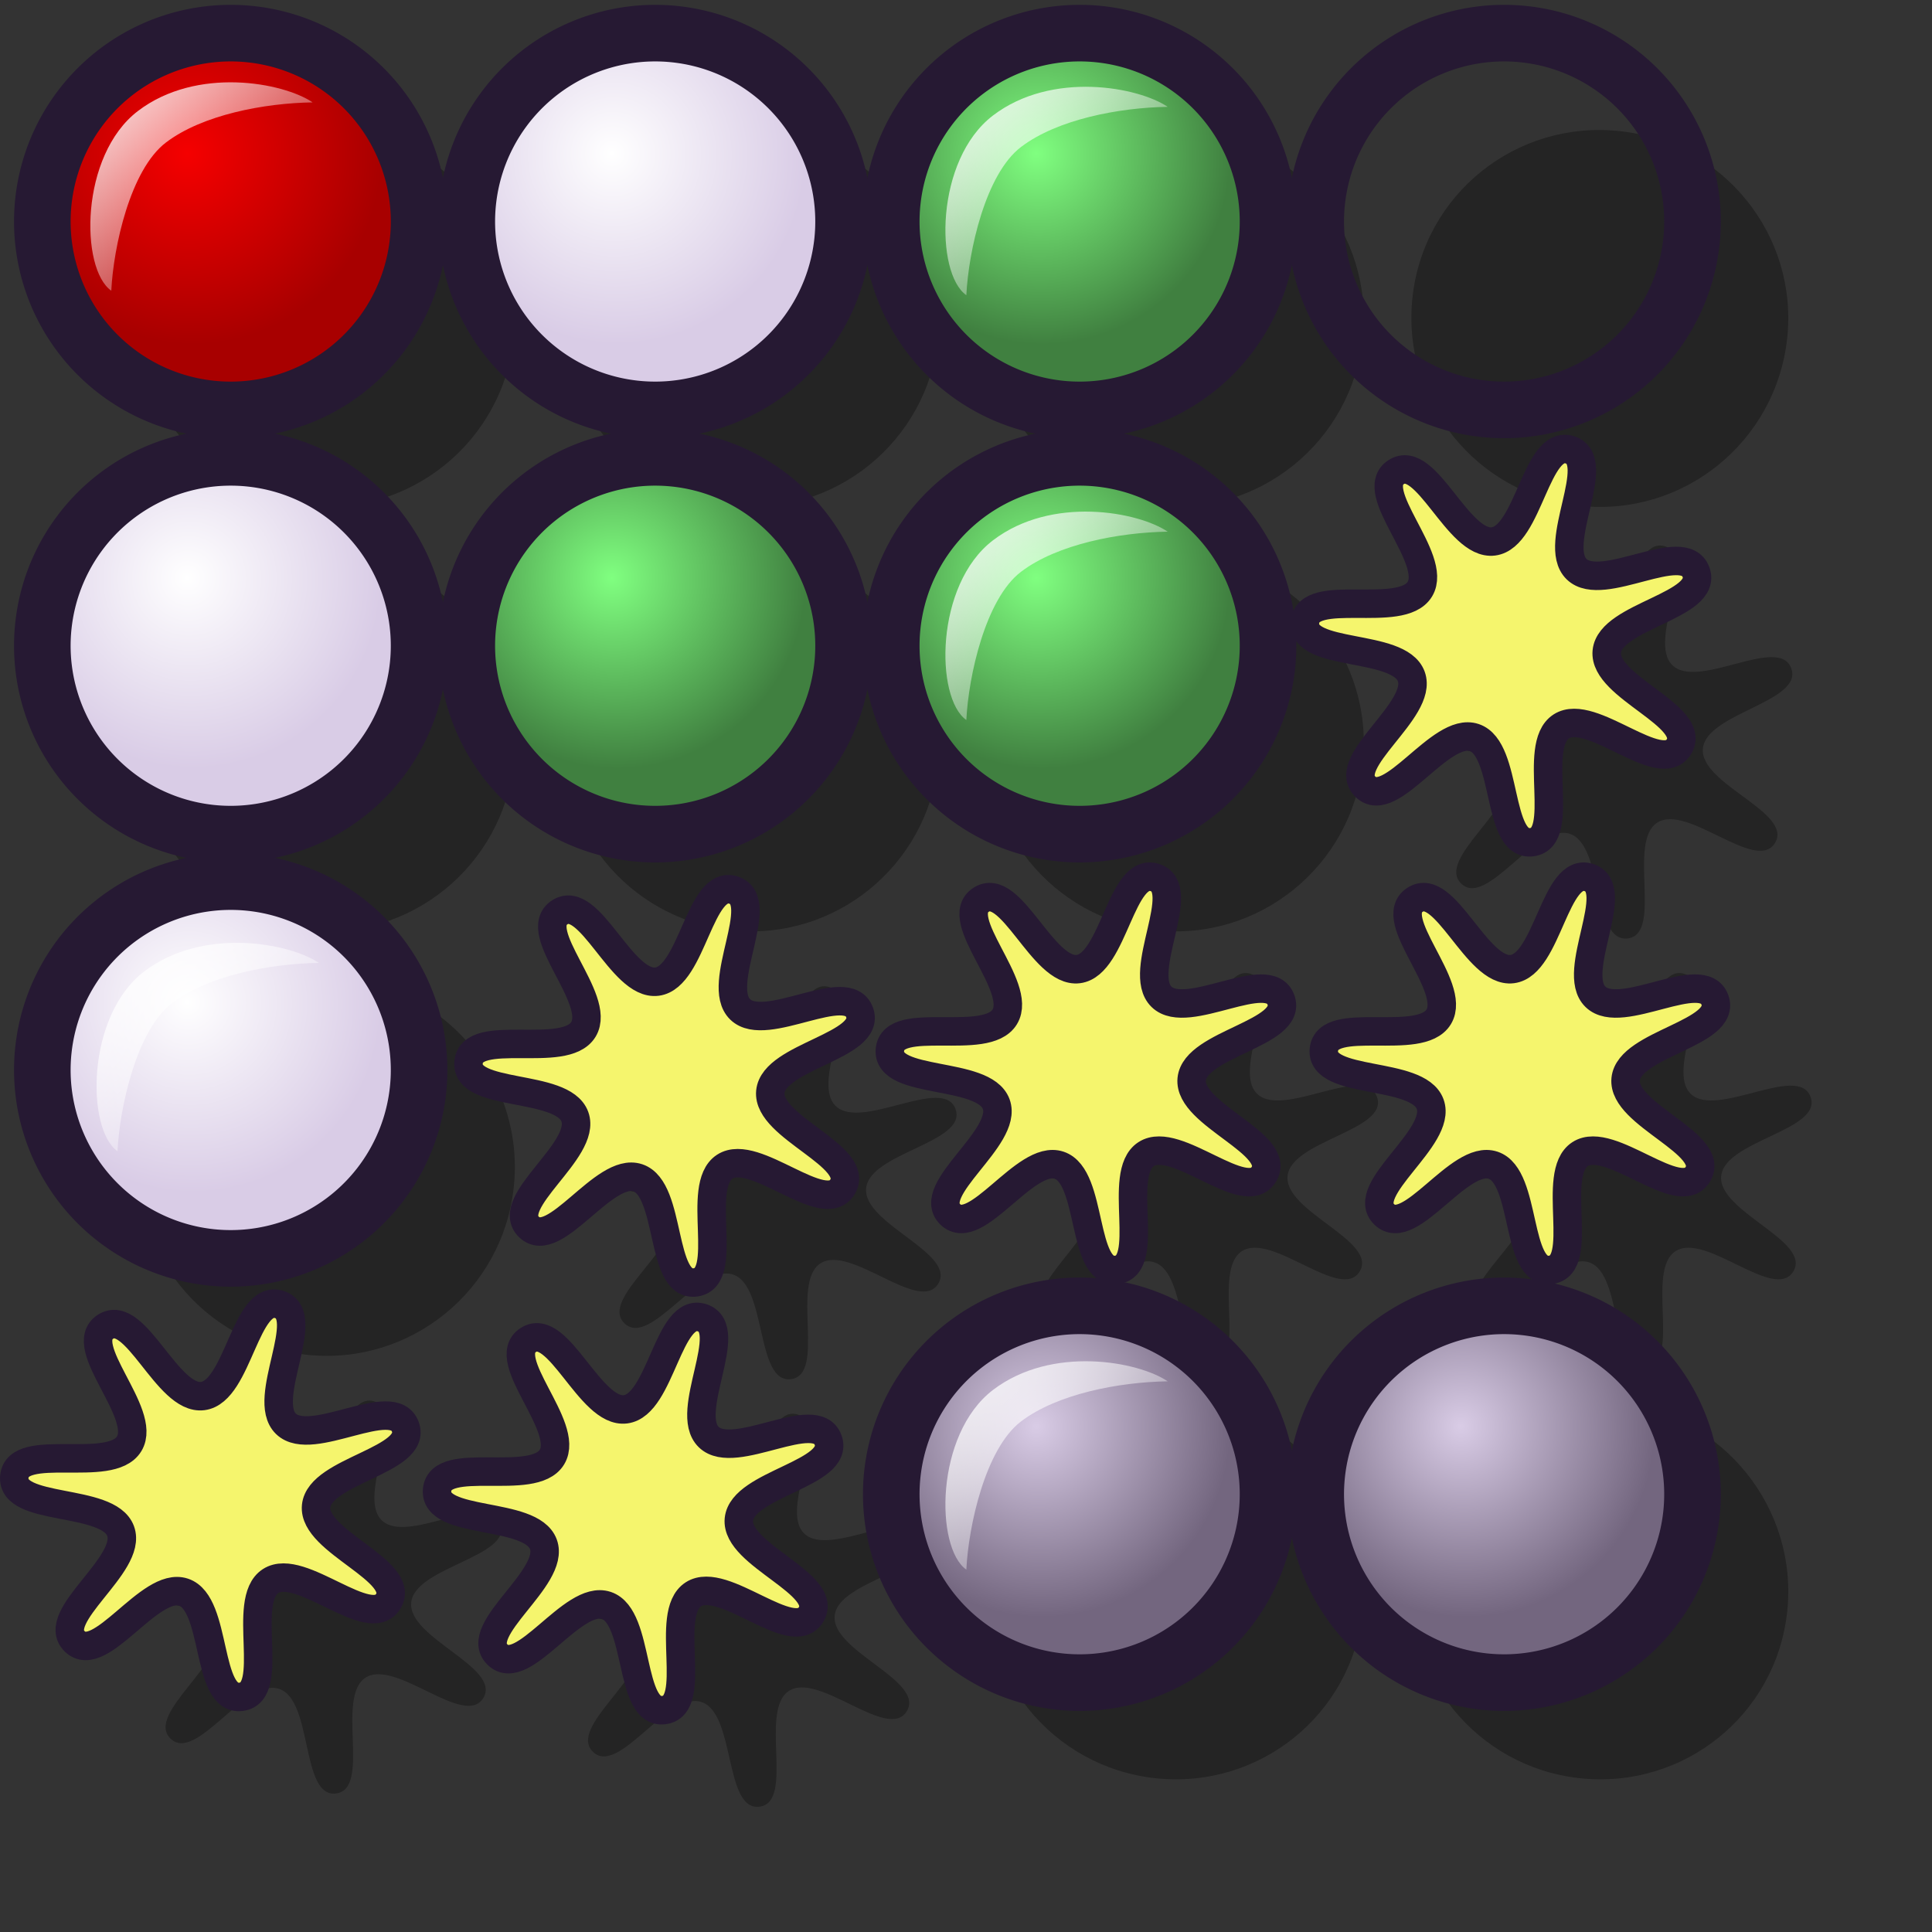 <?xml version="1.0" encoding="UTF-8" standalone="no"?>
<!DOCTYPE svg PUBLIC "-//W3C//DTD SVG 20010904//EN"
"http://www.w3.org/TR/2001/REC-SVG-20010904/DTD/svg10.dtd">
<!-- Created with Inkscape (http://www.inkscape.org/) -->
<svg
   id="svg1"
   sodipodi:version="0.32"
   inkscape:version="0.39"
   width="48pt"
   height="48pt"
   sodipodi:docbase="/home/bill/art/lila/gnome-games"
   sodipodi:docname="gnome-gsame.svg"
   xmlns="http://www.w3.org/2000/svg"
   xmlns:cc="http://web.resource.org/cc/"
   xmlns:inkscape="http://www.inkscape.org/namespaces/inkscape"
   xmlns:sodipodi="http://sodipodi.sourceforge.net/DTD/sodipodi-0.dtd"
   xmlns:rdf="http://www.w3.org/1999/02/22-rdf-syntax-ns#"
   xmlns:dc="http://purl.org/dc/elements/1.1/"
   xmlns:xlink="http://www.w3.org/1999/xlink">
  <rect width="100%" height="100%" fill="#333333" stroke="none"/>
  <defs
     id="defs3">
    <linearGradient
       id="linearGradient1812">
      <stop
         offset="0"
         style="stop-color:#d9cce6;stop-opacity:1;"
         id="stop1814" />
      <stop
         offset="1"
         style="stop-color:#73667f;stop-opacity:1;"
         id="stop1813" />
    </linearGradient>
    <linearGradient
       id="linearGradient1807">
      <stop
         offset="0"
         style="stop-color:#ffffff;stop-opacity:1;"
         id="stop1809" />
      <stop
         offset="1"
         style="stop-color:#d9cce6;stop-opacity:1;"
         id="stop1808" />
    </linearGradient>
    <linearGradient
       id="linearGradient1801">
      <stop
         offset="0"
         style="stop-color:#80ff80;stop-opacity:1;"
         id="stop1803" />
      <stop
         offset="1"
         style="stop-color:#408040;stop-opacity:1;"
         id="stop1802" />
    </linearGradient>
    <linearGradient
       id="linearGradient1177">
      <stop
         offset="0"
         style="stop-color:#f50000;stop-opacity:1;"
         id="stop1179" />
      <stop
         offset="1"
         style="stop-color:#a80000;stop-opacity:1;"
         id="stop1178" />
    </linearGradient>
    <defs
       id="defs920">
      <linearGradient
         id="linearGradient8046">
        <stop
           offset="0"
           style="stop-color:#ffffff;stop-opacity:1;"
           id="stop8048" />
        <stop
           offset="1"
           style="stop-color:#ffffff;stop-opacity:0;"
           id="stop8047" />
      </linearGradient>
      <linearGradient
         id="linearGradient4866"
         x1="0"
         y1="0.5"
         x2="1"
         y2="0.5"
         gradientUnits="objectBoundingBox"
         spreadMethod="pad"
         xlink:href="#linearGradient1177" />
      <linearGradient
         id="linearGradient4861"
         x1="0"
         y1="0.5"
         x2="1"
         y2="0.5"
         gradientUnits="objectBoundingBox"
         spreadMethod="pad"
         xlink:href="#linearGradient1801" />
      <linearGradient
         id="linearGradient2984"
         x1="0"
         y1="0.5"
         x2="1"
         y2="0.5"
         gradientUnits="objectBoundingBox"
         spreadMethod="pad"
         xlink:href="#linearGradient1807" />
      <linearGradient
         id="linearGradient2308"
         x1="0"
         y1="0.5"
         x2="1"
         y2="0.5"
         gradientUnits="objectBoundingBox"
         spreadMethod="pad"
         xlink:href="#linearGradient1812" />
      <linearGradient
         id="linearGradient2304">
        <stop
           style="stop-color:#000;stop-opacity:1;"
           offset="0"
           id="stop2305" />
        <stop
           style="stop-color:#fff;stop-opacity:1;"
           offset="1"
           id="stop2306" />
      </linearGradient>
      <defs
         id="defs939">
        <linearGradient
           id="linearGradient642"
           x1="0"
           y1="0.5"
           x2="1"
           y2="0.5"
           gradientUnits="objectBoundingBox"
           spreadMethod="pad"
           xlink:href="#linearGradient2308" />
        <linearGradient
           id="linearGradient866"
           x1="0"
           y1="0.5"
           x2="1"
           y2="0.5"
           gradientUnits="objectBoundingBox"
           spreadMethod="pad"
           xlink:href="#linearGradient2984" />
        <linearGradient
           id="linearGradient584"
           x1="0"
           y1="0.5"
           x2="1"
           y2="0.5"
           gradientUnits="objectBoundingBox"
           spreadMethod="pad"
           xlink:href="#linearGradient8046" />
        <linearGradient
           xlink:href="#linearGradient866"
           id="linearGradient586"
           x1="-0"
           y1="0.016"
           x2="0.991"
           y2="0.984" />
        <linearGradient
           xlink:href="#linearGradient584"
           id="linearGradient587"
           x1="0"
           y1="-0"
           x2="1"
           y2="1" />
        <linearGradient
           xlink:href="#linearGradient584"
           id="linearGradient638"
           x1="0"
           y1="-0"
           x2="0.993"
           y2="1" />
        <radialGradient
           xlink:href="#linearGradient866"
           id="radialGradient639" />
        <linearGradient
           xlink:href="#linearGradient584"
           id="linearGradient640"
           x1="-0"
           y1="0"
           x2="1"
           y2="0.992" />
        <linearGradient
           xlink:href="#linearGradient642"
           id="linearGradient641"
           x1="0"
           y1="0"
           x2="0.967"
           y2="0.984" />
        <linearGradient
           xlink:href="#linearGradient584"
           id="linearGradient645"
           x1="0.015"
           y1="0.008"
           x2="0.978"
           y2="0.977" />
      </defs>
      <sodipodi:namedview
         id="namedview937"
         pagecolor="#ffffff"
         bordercolor="#666666"
         borderopacity="1.0"
         inkscape:pageopacity="0.0"
         inkscape:pageshadow="2"
         inkscape:zoom="7.9794719"
         inkscape:cx="25.952554"
         inkscape:cy="22.124632"
         inkscape:window-width="704"
         inkscape:window-height="586"
         inkscape:window-x="96"
         inkscape:window-y="207"
         showguides="true"
         snaptoguides="true" />
      <linearGradient
         inkscape:collect="always"
         xlink:href="#linearGradient8046"
         id="linearGradient8045"
         x1="0.008"
         y1="-0.008"
         x2="0.875"
         y2="0.93" />
      <radialGradient
         inkscape:collect="always"
         xlink:href="#linearGradient4866"
         id="radialGradient3628"
         cx="0.383"
         cy="0.338"
         r="0.5"
         fx="0.366"
         fy="0.332" />
    </defs>
    <sodipodi:namedview
       id="namedview962"
       pagecolor="#ffffff"
       bordercolor="#666666"
       borderopacity="1.0"
       inkscape:pageopacity="0.0"
       inkscape:pageshadow="2"
       inkscape:zoom="12.166667"
       inkscape:cx="24.000000"
       inkscape:cy="22.532262"
       inkscape:window-width="760"
       inkscape:window-height="750"
       inkscape:window-x="437"
       inkscape:window-y="62"
       showguides="true"
       inkscape:guide-bbox="true" />
    <radialGradient
       inkscape:collect="always"
       xlink:href="#linearGradient1801"
       id="radialGradient1804"
       cx="0.383"
       cy="0.338"
       r="0.5"
       fx="0.366"
       fy="0.332" />
    <radialGradient
       inkscape:collect="always"
       xlink:href="#linearGradient1801"
       id="radialGradient1805"
       cx="0.383"
       cy="0.338"
       r="0.5"
       fx="0.366"
       fy="0.332" />
    <radialGradient
       inkscape:collect="always"
       xlink:href="#linearGradient1801"
       id="radialGradient1806"
       cx="0.383"
       cy="0.338"
       r="0.5"
       fx="0.366"
       fy="0.332" />
    <radialGradient
       inkscape:collect="always"
       xlink:href="#linearGradient1807"
       id="radialGradient1810"
       cx="0.383"
       cy="0.338"
       r="0.5"
       fx="0.366"
       fy="0.332" />
    <radialGradient
       inkscape:collect="always"
       xlink:href="#linearGradient1807"
       id="radialGradient1811"
       cx="0.383"
       cy="0.338"
       r="0.5"
       fx="0.366"
       fy="0.332" />
    <radialGradient
       inkscape:collect="always"
       xlink:href="#linearGradient1812"
       id="radialGradient1815"
       cx="0.383"
       cy="0.338"
       r="0.5"
       fx="0.366"
       fy="0.332" />
    <radialGradient
       inkscape:collect="always"
       xlink:href="#linearGradient1812"
       id="radialGradient1816"
       cx="0.383"
       cy="0.338"
       r="0.5"
       fx="0.366"
       fy="0.332" />
    <radialGradient
       inkscape:collect="always"
       xlink:href="#linearGradient1807"
       id="radialGradient2443"
       cx="0.383"
       cy="0.338"
       r="0.5"
       fx="0.366"
       fy="0.332" />
  </defs>
  <sodipodi:namedview
     id="base"
     pagecolor="#ffffff"
     bordercolor="#666666"
     borderopacity="1.0"
     inkscape:pageopacity="0.0"
     inkscape:pageshadow="2"
     inkscape:zoom="8.9583333"
     inkscape:cx="24.000000"
     inkscape:cy="24.000000"
     inkscape:window-width="866"
     inkscape:window-height="658"
     inkscape:window-x="214"
     inkscape:window-y="25"
     showguides="true"
     inkscape:guide-bbox="true" />
  <path
     style="opacity:0.3;fill:#000000;fill-opacity:1;fill-rule:evenodd;stroke:none;stroke-width:2.431;stroke-linecap:butt;stroke-linejoin:miter;stroke-miterlimit:4;stroke-opacity:1;"
     d="M 11.144,4.048 C 7.738,3.682 4.689,6.125 4.323,9.532 C 3.957,12.938 6.434,16.021 9.84,16.387 C 13.247,16.752 16.296,14.276 16.662,10.869 C 17.028,7.463 14.551,4.413 11.144,4.048 z M 25.122,4.048 C 21.715,3.682 18.666,6.125 18.3,9.532 C 17.935,12.938 20.411,16.021 23.818,16.387 C 27.224,16.752 30.274,14.276 30.639,10.869 C 31.005,7.463 28.529,4.413 25.122,4.048 z M 39.099,4.048 C 35.693,3.682 32.643,6.125 32.278,9.532 C 31.912,12.938 34.389,16.021 37.795,16.387 C 41.202,16.752 44.251,14.276 44.617,10.869 C 44.982,7.463 42.506,4.413 39.099,4.048 z M 53.077,4.048 C 49.67,3.682 46.621,6.125 46.255,9.532 C 45.89,12.938 48.366,16.021 51.773,16.387 C 55.179,16.752 58.228,14.276 58.594,10.869 C 58.96,7.463 56.483,4.413 53.077,4.048 z M 54.581,17.724 C 53.462,17.351 53.244,20.584 52.074,20.734 C 50.903,20.883 49.853,17.817 48.863,18.46 C 47.874,19.102 50.245,21.297 49.633,22.305 C 49.02,23.314 45.969,22.234 45.854,23.409 C 45.739,24.583 48.959,24.073 49.365,25.181 C 49.771,26.289 47.014,28.004 47.86,28.826 C 48.707,29.648 50.319,26.814 51.438,27.187 C 52.558,27.561 52.174,30.781 53.344,30.632 C 54.515,30.482 53.324,27.462 54.314,26.82 C 55.304,26.177 57.58,28.497 58.193,27.488 C 58.806,26.48 55.704,25.553 55.819,24.378 C 55.934,23.204 59.134,22.845 58.728,21.737 C 58.322,20.629 55.662,22.458 54.816,21.637 C 53.969,20.815 55.701,18.097 54.581,17.724 z M 11.144,18.025 C 7.738,17.659 4.689,20.102 4.323,23.509 C 3.957,26.916 6.434,29.998 9.84,30.364 C 13.247,30.73 16.296,28.253 16.662,24.847 C 17.028,21.44 14.551,18.391 11.144,18.025 z M 25.122,18.025 C 21.715,17.659 18.666,20.102 18.3,23.509 C 17.935,26.916 20.411,29.998 23.818,30.364 C 27.224,30.73 30.274,28.253 30.639,24.847 C 31.005,21.44 28.529,18.391 25.122,18.025 z M 39.099,18.025 C 35.693,17.659 32.643,20.102 32.278,23.509 C 31.912,26.916 34.389,29.998 37.795,30.364 C 41.202,30.73 44.251,28.253 44.617,24.847 C 44.982,21.44 42.506,18.391 39.099,18.025 z M 40.938,31.802 C 39.819,31.429 39.568,34.662 38.397,34.811 C 37.227,34.961 36.177,31.895 35.187,32.538 C 34.197,33.18 36.602,35.375 35.99,36.383 C 35.377,37.391 32.292,36.312 32.177,37.487 C 32.063,38.661 35.282,38.151 35.689,39.259 C 36.095,40.367 33.337,42.082 34.184,42.904 C 35.03,43.726 36.642,40.925 37.762,41.299 C 38.881,41.672 38.497,44.892 39.668,44.743 C 40.838,44.593 39.648,41.573 40.637,40.931 C 41.627,40.288 43.903,42.608 44.516,41.599 C 45.129,40.591 42.027,39.631 42.142,38.456 C 42.257,37.282 45.491,36.956 45.085,35.848 C 44.679,34.74 41.986,36.57 41.139,35.748 C 40.293,34.926 42.058,32.175 40.938,31.802 z M 55.217,31.802 C 54.097,31.429 53.846,34.662 52.675,34.811 C 51.505,34.961 50.488,31.895 49.499,32.538 C 48.509,33.18 50.881,35.375 50.268,36.383 C 49.655,37.391 46.604,36.312 46.489,37.487 C 46.375,38.661 49.594,38.151 50,39.259 C 50.406,40.367 47.616,42.082 48.462,42.904 C 49.309,43.726 50.954,40.925 52.074,41.299 C 53.193,41.672 52.776,44.892 53.946,44.743 C 55.117,44.593 53.926,41.573 54.916,40.931 C 55.906,40.288 58.182,42.608 58.795,41.599 C 59.408,40.591 56.306,39.631 56.421,38.456 C 56.535,37.282 59.769,36.956 59.363,35.848 C 58.957,34.74 56.264,36.57 55.417,35.748 C 54.571,34.926 56.336,32.175 55.217,31.802 z M 11.144,31.969 C 7.738,31.603 4.689,34.08 4.323,37.487 C 3.957,40.893 6.434,43.976 9.84,44.341 C 13.247,44.707 16.296,42.231 16.662,38.824 C 17.028,35.417 14.551,32.335 11.144,31.969 z M 27.061,32.237 C 25.942,31.863 25.69,35.097 24.52,35.246 C 23.35,35.396 22.3,32.33 21.31,32.972 C 20.32,33.615 22.725,35.81 22.112,36.818 C 21.499,37.826 18.415,36.713 18.3,37.888 C 18.186,39.062 21.405,38.586 21.811,39.693 C 22.218,40.801 19.46,42.483 20.307,43.305 C 21.153,44.127 22.765,41.327 23.885,41.7 C 25.004,42.073 24.62,45.293 25.791,45.144 C 26.961,44.995 25.771,41.974 26.76,41.332 C 27.75,40.69 30.026,43.009 30.639,42.001 C 31.252,40.993 28.15,40.032 28.265,38.858 C 28.38,37.683 31.614,37.357 31.208,36.249 C 30.802,35.141 28.109,36.971 27.262,36.149 C 26.415,35.327 28.181,32.61 27.061,32.237 z M 12.081,45.88 C 10.961,45.506 10.743,48.74 9.573,48.889 C 8.402,49.039 7.352,45.973 6.363,46.615 C 5.373,47.258 7.745,49.453 7.132,50.461 C 6.519,51.469 3.468,50.357 3.353,51.531 C 3.238,52.705 6.458,52.229 6.864,53.337 C 7.27,54.444 4.513,56.159 5.36,56.981 C 6.206,57.803 7.818,54.97 8.937,55.343 C 10.057,55.716 9.64,58.936 10.81,58.787 C 11.98,58.638 10.79,55.617 11.78,54.975 C 12.769,54.333 15.046,56.652 15.659,55.644 C 16.272,54.636 13.17,53.675 13.285,52.501 C 13.399,51.326 16.633,51 16.227,49.892 C 15.821,48.785 13.161,50.614 12.315,49.792 C 11.468,48.97 13.2,46.253 12.081,45.88 z M 39.099,45.947 C 35.693,45.581 32.643,48.057 32.278,51.464 C 31.912,54.871 34.389,57.92 37.795,58.285 C 41.202,58.651 44.251,56.208 44.617,52.802 C 44.982,49.395 42.506,46.312 39.099,45.947 z M 53.077,45.947 C 49.67,45.581 46.621,48.057 46.255,51.464 C 45.89,54.871 48.366,57.92 51.773,58.285 C 55.179,58.651 58.228,56.208 58.594,52.802 C 58.96,49.395 56.483,46.312 53.077,45.947 z M 26.025,46.314 C 24.905,45.941 24.654,49.174 23.483,49.324 C 22.313,49.473 21.263,46.408 20.273,47.05 C 19.284,47.692 21.689,49.887 21.076,50.895 C 20.463,51.904 17.379,50.791 17.264,51.966 C 17.149,53.14 20.369,52.663 20.775,53.771 C 21.181,54.879 18.424,56.594 19.27,57.416 C 20.117,58.238 21.729,55.404 22.848,55.778 C 23.967,56.151 23.584,59.371 24.754,59.222 C 25.924,59.072 24.734,56.052 25.724,55.41 C 26.713,54.767 28.99,57.087 29.603,56.079 C 30.216,55.07 27.114,54.11 27.229,52.935 C 27.343,51.761 30.577,51.435 30.171,50.327 C 29.765,49.219 27.072,51.049 26.225,50.227 C 25.379,49.405 27.144,46.688 26.025,46.314 z "
     id="path3132"
     transform="matrix(1.006,0,0,1.006,0.257,0.271)" />
  <path
     sodipodi:type="arc"
     style="fill:url(#radialGradient3628);fill-opacity:1;fill-rule:evenodd;stroke:#261933;stroke-width:2.259;stroke-linecap:butt;stroke-linejoin:miter;stroke-miterlimit:4;stroke-opacity:1;stroke-dasharray:none;"
     id="path2313"
     sodipodi:cx="19.090910"
     sodipodi:cy="18.099174"
     sodipodi:rx="7.5206614"
     sodipodi:ry="7.5206614"
     d="M 26.612 18.099 A 7.521 7.521 0 1 0 11.57,18.099 A 7.521 7.521 0 1 0 26.612 18.099 z"
     transform="matrix(0.825,8.859509e-2,-8.859509e-2,0.825,-6.504,-9.285)" />
  <path
     style="fill:url(#linearGradient8045);fill-opacity:1;fill-rule:evenodd;stroke:none;stroke-width:1.958;stroke-linecap:butt;stroke-linejoin:miter;stroke-miterlimit:4;stroke-opacity:1;"
     d="M 3.409,9.304 C 2.38,8.585 2.371,4.848 4.285,3.387 C 6.222,1.909 9.069,2.445 10.039,3.102 C 8.446,3.126 6.408,3.51 5.208,4.424 C 4.036,5.316 3.479,7.863 3.409,9.304 z "
     id="path6802"
     sodipodi:nodetypes="czczc"
     transform="matrix(1.006,0,0,1.006,0.257,0.271)" />
  <path
     sodipodi:type="arc"
     style="fill:url(#radialGradient2443);fill-opacity:1;fill-rule:evenodd;stroke:#261933;stroke-width:2.259;stroke-linecap:butt;stroke-linejoin:miter;stroke-miterlimit:4;stroke-opacity:1;stroke-dasharray:none;"
     id="path1124"
     sodipodi:cx="19.090910"
     sodipodi:cy="18.099174"
     sodipodi:rx="7.5206614"
     sodipodi:ry="7.5206614"
     d="M 26.612 18.099 A 7.521 7.521 0 1 0 11.57,18.099 A 7.521 7.521 0 1 0 26.612 18.099 z"
     transform="matrix(0.825,8.859507e-2,-8.859507e-2,0.825,7.557,-9.285)" />
  <path
     sodipodi:type="arc"
     style="fill:url(#radialGradient1806);fill-opacity:1;fill-rule:evenodd;stroke:#261933;stroke-width:2.259;stroke-linecap:butt;stroke-linejoin:miter;stroke-miterlimit:4;stroke-opacity:1;stroke-dasharray:none;"
     id="path1126"
     sodipodi:cx="19.090910"
     sodipodi:cy="18.099174"
     sodipodi:rx="7.5206614"
     sodipodi:ry="7.5206614"
     d="M 26.612 18.099 A 7.521 7.521 0 1 0 11.57,18.099 A 7.521 7.521 0 1 0 26.612 18.099 z"
     transform="matrix(0.825,8.859507e-2,-8.859507e-2,0.825,21.618,-9.285)" />
  <path
     sodipodi:type="arc"
     style="fill:url(#radialGradient3628);fill-opacity:1;fill-rule:evenodd;stroke:#261933;stroke-width:2.259;stroke-linecap:butt;stroke-linejoin:miter;stroke-miterlimit:4;stroke-opacity:1;stroke-dasharray:none;"
     id="path1128"
     sodipodi:cx="19.090910"
     sodipodi:cy="18.099174"
     sodipodi:rx="7.5206614"
     sodipodi:ry="7.5206614"
     d="M 26.612 18.099 A 7.521 7.521 0 1 0 11.57,18.099 A 7.521 7.521 0 1 0 26.612 18.099 z"
     transform="matrix(0.825,8.859507e-2,-8.859507e-2,0.825,35.679,-9.285)" />
  <path
     sodipodi:type="arc"
     style="fill:url(#radialGradient1810);fill-opacity:1;fill-rule:evenodd;stroke:#261933;stroke-width:2.259;stroke-linecap:butt;stroke-linejoin:miter;stroke-miterlimit:4;stroke-opacity:1;stroke-dasharray:none;"
     id="path1130"
     sodipodi:cx="19.090910"
     sodipodi:cy="18.099174"
     sodipodi:rx="7.5206614"
     sodipodi:ry="7.5206614"
     d="M 26.612 18.099 A 7.521 7.521 0 1 0 11.57,18.099 A 7.521 7.521 0 1 0 26.612 18.099 z"
     transform="matrix(0.825,8.859507e-2,-8.859507e-2,0.825,-6.504,4.768)" />
  <path
     sodipodi:type="arc"
     style="fill:url(#radialGradient1804);fill-opacity:1;fill-rule:evenodd;stroke:#261933;stroke-width:2.259;stroke-linecap:butt;stroke-linejoin:miter;stroke-miterlimit:4;stroke-opacity:1;stroke-dasharray:none;"
     id="path1132"
     sodipodi:cx="19.090910"
     sodipodi:cy="18.099174"
     sodipodi:rx="7.5206614"
     sodipodi:ry="7.5206614"
     d="M 26.612 18.099 A 7.521 7.521 0 1 0 11.57,18.099 A 7.521 7.521 0 1 0 26.612 18.099 z"
     transform="matrix(0.825,8.859507e-2,-8.859507e-2,0.825,7.557,4.768)" />
  <path
     sodipodi:type="arc"
     style="fill:url(#radialGradient1805);fill-opacity:1;fill-rule:evenodd;stroke:#261933;stroke-width:2.259;stroke-linecap:butt;stroke-linejoin:miter;stroke-miterlimit:4;stroke-opacity:1;stroke-dasharray:none;"
     id="path1134"
     sodipodi:cx="19.090910"
     sodipodi:cy="18.099174"
     sodipodi:rx="7.5206614"
     sodipodi:ry="7.5206614"
     d="M 26.612 18.099 A 7.521 7.521 0 1 0 11.57,18.099 A 7.521 7.521 0 1 0 26.612 18.099 z"
     transform="matrix(0.825,8.859507e-2,-8.859507e-2,0.825,21.618,4.768)" />
  <path
     sodipodi:type="arc"
     style="fill:url(#radialGradient1811);fill-opacity:1;fill-rule:evenodd;stroke:#261933;stroke-width:2.259;stroke-linecap:butt;stroke-linejoin:miter;stroke-miterlimit:4;stroke-opacity:1;stroke-dasharray:none;"
     id="path1138"
     sodipodi:cx="19.090910"
     sodipodi:cy="18.099174"
     sodipodi:rx="7.5206614"
     sodipodi:ry="7.5206614"
     d="M 26.612 18.099 A 7.521 7.521 0 1 0 11.57,18.099 A 7.521 7.521 0 1 0 26.612 18.099 z"
     transform="matrix(0.825,8.859507e-2,-8.859507e-2,0.825,-6.504,18.822)" />
  <path
     sodipodi:type="arc"
     style="fill:url(#radialGradient1815);fill-opacity:1;fill-rule:evenodd;stroke:#261933;stroke-width:2.259;stroke-linecap:butt;stroke-linejoin:miter;stroke-miterlimit:4;stroke-opacity:1;stroke-dasharray:none;"
     id="path1150"
     sodipodi:cx="19.090910"
     sodipodi:cy="18.099174"
     sodipodi:rx="7.5206614"
     sodipodi:ry="7.5206614"
     d="M 26.612 18.099 A 7.521 7.521 0 1 0 11.57,18.099 A 7.521 7.521 0 1 0 26.612 18.099 z"
     transform="matrix(0.825,8.859507e-2,-8.859507e-2,0.825,21.618,32.875)" />
  <path
     sodipodi:type="arc"
     style="fill:url(#radialGradient1816);fill-opacity:1;fill-rule:evenodd;stroke:#261933;stroke-width:2.259;stroke-linecap:butt;stroke-linejoin:miter;stroke-miterlimit:4;stroke-opacity:1;stroke-dasharray:none;"
     id="path1152"
     sodipodi:cx="19.090910"
     sodipodi:cy="18.099174"
     sodipodi:rx="7.5206614"
     sodipodi:ry="7.5206614"
     d="M 26.612 18.099 A 7.521 7.521 0 1 0 11.57,18.099 A 7.521 7.521 0 1 0 26.612 18.099 z"
     transform="matrix(0.825,8.859507e-2,-8.859507e-2,0.825,35.679,32.875)" />
  <path
     sodipodi:type="star"
     style="fill:#f5f56d;fill-opacity:1;fill-rule:evenodd;stroke:#261933;stroke-width:1.103;stroke-linecap:butt;stroke-linejoin:miter;stroke-miterlimit:4;stroke-opacity:1;"
     id="path1170"
     sodipodi:sides="7"
     sodipodi:cx="67.933884"
     sodipodi:cy="13.553719"
     sodipodi:r1="7.8316417"
     sodipodi:r2="3.9158206"
     sodipodi:arg1="1.4438235"
     sodipodi:arg2="1.8926225"
     inkscape:flatsided="false"
     inkscape:rounded="0.30000000"
     d="M 68.926,21.322 C 67.549,21.498 68.012,17.708 66.695,17.268 C 65.379,16.829 63.474,20.14 62.478,19.173 C 61.483,18.206 64.735,16.205 64.257,14.901 C 63.78,13.598 60.004,14.173 60.139,12.792 C 60.274,11.41 63.867,12.706 64.588,11.52 C 65.309,10.334 62.505,7.741 63.67,6.985 C 64.834,6.229 66.061,9.845 67.438,9.669 C 68.815,9.494 69.094,5.685 70.411,6.124 C 71.728,6.563 69.666,9.777 70.662,10.744 C 71.657,11.711 74.809,9.555 75.287,10.858 C 75.765,12.161 71.966,12.553 71.831,13.935 C 71.696,15.316 75.347,16.436 74.626,17.622 C 73.905,18.808 71.23,16.082 70.066,16.838 C 68.902,17.594 70.302,21.147 68.926,21.322 z "
     transform="matrix(0.855,0,0,0.855,-50.944,37.979)" />
  <path
     sodipodi:type="star"
     style="fill:#f5f56d;fill-opacity:1;fill-rule:evenodd;stroke:#261933;stroke-width:1.103;stroke-linecap:butt;stroke-linejoin:miter;stroke-miterlimit:4;stroke-opacity:1;"
     id="path1172"
     sodipodi:sides="7"
     sodipodi:cx="67.933884"
     sodipodi:cy="13.553719"
     sodipodi:r1="7.8316417"
     sodipodi:r2="3.9158206"
     sodipodi:arg1="1.4438235"
     sodipodi:arg2="1.8926225"
     inkscape:flatsided="false"
     inkscape:rounded="0.30000000"
     d="M 68.926,21.322 C 67.549,21.498 68.012,17.708 66.695,17.268 C 65.379,16.829 63.474,20.14 62.478,19.173 C 61.483,18.206 64.735,16.205 64.257,14.901 C 63.78,13.598 60.004,14.173 60.139,12.792 C 60.274,11.41 63.867,12.706 64.588,11.52 C 65.309,10.334 62.505,7.741 63.67,6.985 C 64.834,6.229 66.061,9.845 67.438,9.669 C 68.815,9.494 69.094,5.685 70.411,6.124 C 71.728,6.563 69.666,9.777 70.662,10.744 C 71.657,11.711 74.809,9.555 75.287,10.858 C 75.765,12.161 71.966,12.553 71.831,13.935 C 71.696,15.316 75.347,16.436 74.626,17.622 C 73.905,18.808 71.23,16.082 70.066,16.838 C 68.902,17.594 70.302,21.147 68.926,21.322 z "
     transform="matrix(0.855,0,0,0.855,-36.939,38.418)" />
  <path
     sodipodi:type="star"
     style="fill:#f5f56d;fill-opacity:1;fill-rule:evenodd;stroke:#261933;stroke-width:1.103;stroke-linecap:butt;stroke-linejoin:miter;stroke-miterlimit:4;stroke-opacity:1;"
     id="path1173"
     sodipodi:sides="7"
     sodipodi:cx="67.933884"
     sodipodi:cy="13.553719"
     sodipodi:r1="7.8316417"
     sodipodi:r2="3.9158206"
     sodipodi:arg1="1.4438235"
     sodipodi:arg2="1.8926225"
     inkscape:flatsided="false"
     inkscape:rounded="0.30000000"
     d="M 68.926,21.322 C 67.549,21.498 68.012,17.708 66.695,17.268 C 65.379,16.829 63.474,20.14 62.478,19.173 C 61.483,18.206 64.735,16.205 64.257,14.901 C 63.78,13.598 60.004,14.173 60.139,12.792 C 60.274,11.41 63.867,12.706 64.588,11.52 C 65.309,10.334 62.505,7.741 63.67,6.985 C 64.834,6.229 66.061,9.845 67.438,9.669 C 68.815,9.494 69.094,5.685 70.411,6.124 C 71.728,6.563 69.666,9.777 70.662,10.744 C 71.657,11.711 74.809,9.555 75.287,10.858 C 75.765,12.161 71.966,12.553 71.831,13.935 C 71.696,15.316 75.347,16.436 74.626,17.622 C 73.905,18.808 71.23,16.082 70.066,16.838 C 68.902,17.594 70.302,21.147 68.926,21.322 z "
     transform="matrix(0.855,0,0,0.855,-35.897,24.251)" />
  <path
     sodipodi:type="star"
     style="fill:#f5f56d;fill-opacity:1;fill-rule:evenodd;stroke:#261933;stroke-width:1.103;stroke-linecap:butt;stroke-linejoin:miter;stroke-miterlimit:4;stroke-opacity:1;"
     id="path1174"
     sodipodi:sides="7"
     sodipodi:cx="67.933884"
     sodipodi:cy="13.553719"
     sodipodi:r1="7.8316417"
     sodipodi:r2="3.9158206"
     sodipodi:arg1="1.4438235"
     sodipodi:arg2="1.8926225"
     inkscape:flatsided="false"
     inkscape:rounded="0.30000000"
     d="M 68.926,21.322 C 67.549,21.498 68.012,17.708 66.695,17.268 C 65.379,16.829 63.474,20.14 62.478,19.173 C 61.483,18.206 64.735,16.205 64.257,14.901 C 63.78,13.598 60.004,14.173 60.139,12.792 C 60.274,11.41 63.867,12.706 64.588,11.52 C 65.309,10.334 62.505,7.741 63.67,6.985 C 64.834,6.229 66.061,9.845 67.438,9.669 C 68.815,9.494 69.094,5.685 70.411,6.124 C 71.728,6.563 69.666,9.777 70.662,10.744 C 71.657,11.711 74.809,9.555 75.287,10.858 C 75.765,12.161 71.966,12.553 71.831,13.935 C 71.696,15.316 75.347,16.436 74.626,17.622 C 73.905,18.808 71.23,16.082 70.066,16.838 C 68.902,17.594 70.302,21.147 68.926,21.322 z "
     transform="matrix(0.855,0,0,0.855,-21.939,23.835)" />
  <path
     sodipodi:type="star"
     style="fill:#f5f56d;fill-opacity:1;fill-rule:evenodd;stroke:#261933;stroke-width:1.103;stroke-linecap:butt;stroke-linejoin:miter;stroke-miterlimit:4;stroke-opacity:1;"
     id="path1175"
     sodipodi:sides="7"
     sodipodi:cx="67.933884"
     sodipodi:cy="13.553719"
     sodipodi:r1="7.8316417"
     sodipodi:r2="3.9158206"
     sodipodi:arg1="1.4438235"
     sodipodi:arg2="1.8926225"
     inkscape:flatsided="false"
     inkscape:rounded="0.30000000"
     d="M 68.926,21.322 C 67.549,21.498 68.012,17.708 66.695,17.268 C 65.379,16.829 63.474,20.14 62.478,19.173 C 61.483,18.206 64.735,16.205 64.257,14.901 C 63.78,13.598 60.004,14.173 60.139,12.792 C 60.274,11.41 63.867,12.706 64.588,11.52 C 65.309,10.334 62.505,7.741 63.67,6.985 C 64.834,6.229 66.061,9.845 67.438,9.669 C 68.815,9.494 69.094,5.685 70.411,6.124 C 71.728,6.563 69.666,9.777 70.662,10.744 C 71.657,11.711 74.809,9.555 75.287,10.858 C 75.765,12.161 71.966,12.553 71.831,13.935 C 71.696,15.316 75.347,16.436 74.626,17.622 C 73.905,18.808 71.23,16.082 70.066,16.838 C 68.902,17.594 70.302,21.147 68.926,21.322 z "
     transform="matrix(0.855,0,0,0.855,-7.564,23.835)" />
  <path
     sodipodi:type="star"
     style="fill:#f5f56d;fill-opacity:1;fill-rule:evenodd;stroke:#261933;stroke-width:1.103;stroke-linecap:butt;stroke-linejoin:miter;stroke-miterlimit:4;stroke-opacity:1;"
     id="path1176"
     sodipodi:sides="7"
     sodipodi:cx="67.933884"
     sodipodi:cy="13.553719"
     sodipodi:r1="7.8316417"
     sodipodi:r2="3.9158206"
     sodipodi:arg1="1.4438235"
     sodipodi:arg2="1.8926225"
     inkscape:flatsided="false"
     inkscape:rounded="0.30000000"
     d="M 68.926,21.322 C 67.549,21.498 68.012,17.708 66.695,17.268 C 65.379,16.829 63.474,20.14 62.478,19.173 C 61.483,18.206 64.735,16.205 64.257,14.901 C 63.78,13.598 60.004,14.173 60.139,12.792 C 60.274,11.41 63.867,12.706 64.588,11.52 C 65.309,10.334 62.505,7.741 63.67,6.985 C 64.834,6.229 66.061,9.845 67.438,9.669 C 68.815,9.494 69.094,5.685 70.411,6.124 C 71.728,6.563 69.666,9.777 70.662,10.744 C 71.657,11.711 74.809,9.555 75.287,10.858 C 75.765,12.161 71.966,12.553 71.831,13.935 C 71.696,15.316 75.347,16.436 74.626,17.622 C 73.905,18.808 71.23,16.082 70.066,16.838 C 68.902,17.594 70.302,21.147 68.926,21.322 z "
     transform="matrix(0.855,0,0,0.855,-8.189,9.668)" />
  <path
     style="fill:url(#linearGradient8045);fill-opacity:1;fill-rule:evenodd;stroke:none;stroke-width:1.958;stroke-linecap:butt;stroke-linejoin:miter;stroke-miterlimit:4;stroke-opacity:1;"
     d="M 17.751,9.626 C 16.723,8.907 16.713,5.17 18.628,3.709 C 20.564,2.231 23.412,2.767 24.381,3.424 C 22.788,3.448 20.751,3.832 19.551,4.746 C 18.378,5.638 17.821,8.185 17.751,9.626 z "
     id="path2449"
     sodipodi:nodetypes="czczc"
     transform="matrix(1.006,0,0,1.006,0.257,0.271)" />
  <path
     style="fill:url(#linearGradient8045);fill-opacity:1;fill-rule:evenodd;stroke:none;stroke-width:1.958;stroke-linecap:butt;stroke-linejoin:miter;stroke-miterlimit:4;stroke-opacity:1;"
     d="M 31.565,9.451 C 30.537,8.732 30.527,4.995 32.442,3.534 C 34.378,2.056 37.226,2.593 38.195,3.249 C 36.602,3.274 34.565,3.657 33.365,4.571 C 32.192,5.463 31.635,8.01 31.565,9.451 z "
     id="path2450"
     sodipodi:nodetypes="czczc"
     transform="matrix(1.006,0,0,1.006,0.257,0.271)" />
  <path
     style="fill:url(#linearGradient8045);fill-opacity:1;fill-rule:evenodd;stroke:none;stroke-width:1.958;stroke-linecap:butt;stroke-linejoin:miter;stroke-miterlimit:4;stroke-opacity:1;"
     d="M 45.554,9.451 C 44.525,8.732 44.516,4.995 46.43,3.534 C 48.367,2.056 51.214,2.593 52.184,3.249 C 50.591,3.274 48.553,3.657 47.353,4.571 C 46.181,5.463 45.624,8.01 45.554,9.451 z "
     id="path2451"
     sodipodi:nodetypes="czczc"
     transform="matrix(1.006,0,0,1.006,0.257,0.271)" />
  <path
     style="fill:url(#linearGradient8045);fill-opacity:1;fill-rule:evenodd;stroke:none;stroke-width:1.958;stroke-linecap:butt;stroke-linejoin:miter;stroke-miterlimit:4;stroke-opacity:1;"
     d="M 31.565,23.44 C 30.537,22.721 30.527,18.984 32.442,17.523 C 34.378,16.045 37.226,16.581 38.195,17.238 C 36.602,17.262 34.565,17.646 33.365,18.559 C 32.192,19.452 31.635,21.999 31.565,23.44 z "
     id="path2452"
     sodipodi:nodetypes="czczc"
     transform="matrix(1.006,0,0,1.006,0.257,0.271)" />
  <path
     style="fill:url(#linearGradient8045);fill-opacity:1;fill-rule:evenodd;stroke:none;stroke-width:1.958;stroke-linecap:butt;stroke-linejoin:miter;stroke-miterlimit:4;stroke-opacity:1;"
     d="M 17.751,23.615 C 16.723,22.896 16.713,19.159 18.628,17.698 C 20.564,16.22 23.412,16.756 24.381,17.413 C 22.788,17.437 20.751,17.821 19.551,18.734 C 18.378,19.627 17.821,22.174 17.751,23.615 z "
     id="path2453"
     sodipodi:nodetypes="czczc"
     transform="matrix(1.006,0,0,1.006,0.257,0.271)" />
  <path
     style="fill:url(#linearGradient8045);fill-opacity:1;fill-rule:evenodd;stroke:none;stroke-width:1.958;stroke-linecap:butt;stroke-linejoin:miter;stroke-miterlimit:4;stroke-opacity:1;"
     d="M 31.565,51.417 C 30.537,50.698 30.527,46.962 32.442,45.5 C 34.378,44.023 37.226,44.559 38.195,45.216 C 36.602,45.24 34.565,45.624 33.365,46.537 C 32.192,47.43 31.635,49.977 31.565,51.417 z "
     id="path2454"
     sodipodi:nodetypes="czczc"
     transform="matrix(1.006,0,0,1.006,0.257,0.271)" />
  <path
     style="fill:url(#linearGradient8045);fill-opacity:1;fill-rule:evenodd;stroke:none;stroke-width:1.958;stroke-linecap:butt;stroke-linejoin:miter;stroke-miterlimit:4;stroke-opacity:1;"
     d="M 45.379,51.592 C 44.35,50.873 44.341,47.136 46.256,45.675 C 48.192,44.198 51.04,44.734 52.009,45.391 C 50.416,45.415 48.379,45.798 47.179,46.712 C 46.006,47.604 45.449,50.152 45.379,51.592 z "
     id="path2455"
     sodipodi:nodetypes="czczc"
     transform="matrix(1.006,0,0,1.006,0.257,0.271)" />
  <path
     style="fill:url(#linearGradient8045);fill-opacity:1;fill-rule:evenodd;stroke:none;stroke-width:1.958;stroke-linecap:butt;stroke-linejoin:miter;stroke-miterlimit:4;stroke-opacity:1;"
     d="M 3.614,37.639 C 2.585,36.92 2.576,33.183 4.49,31.722 C 6.427,30.245 9.274,30.781 10.244,31.438 C 8.651,31.462 6.613,31.845 5.413,32.759 C 4.241,33.651 3.684,36.199 3.614,37.639 z "
     id="path2456"
     sodipodi:nodetypes="czczc"
     transform="matrix(1.006,0,0,1.006,0.257,0.271)" />
  <path
     style="fill:url(#linearGradient8045);fill-opacity:1;fill-rule:evenodd;stroke:none;stroke-width:1.958;stroke-linecap:butt;stroke-linejoin:miter;stroke-miterlimit:4;stroke-opacity:1;"
     d="M 3.701,23.521 C 2.672,22.802 2.663,19.065 4.577,17.604 C 6.513,16.126 9.361,16.662 10.33,17.319 C 8.737,17.343 6.7,17.727 5.5,18.64 C 4.328,19.533 3.771,22.08 3.701,23.521 z "
     id="path2457"
     sodipodi:nodetypes="czczc"
     transform="matrix(1.006,0,0,1.006,0.257,0.271)" />
</svg>
